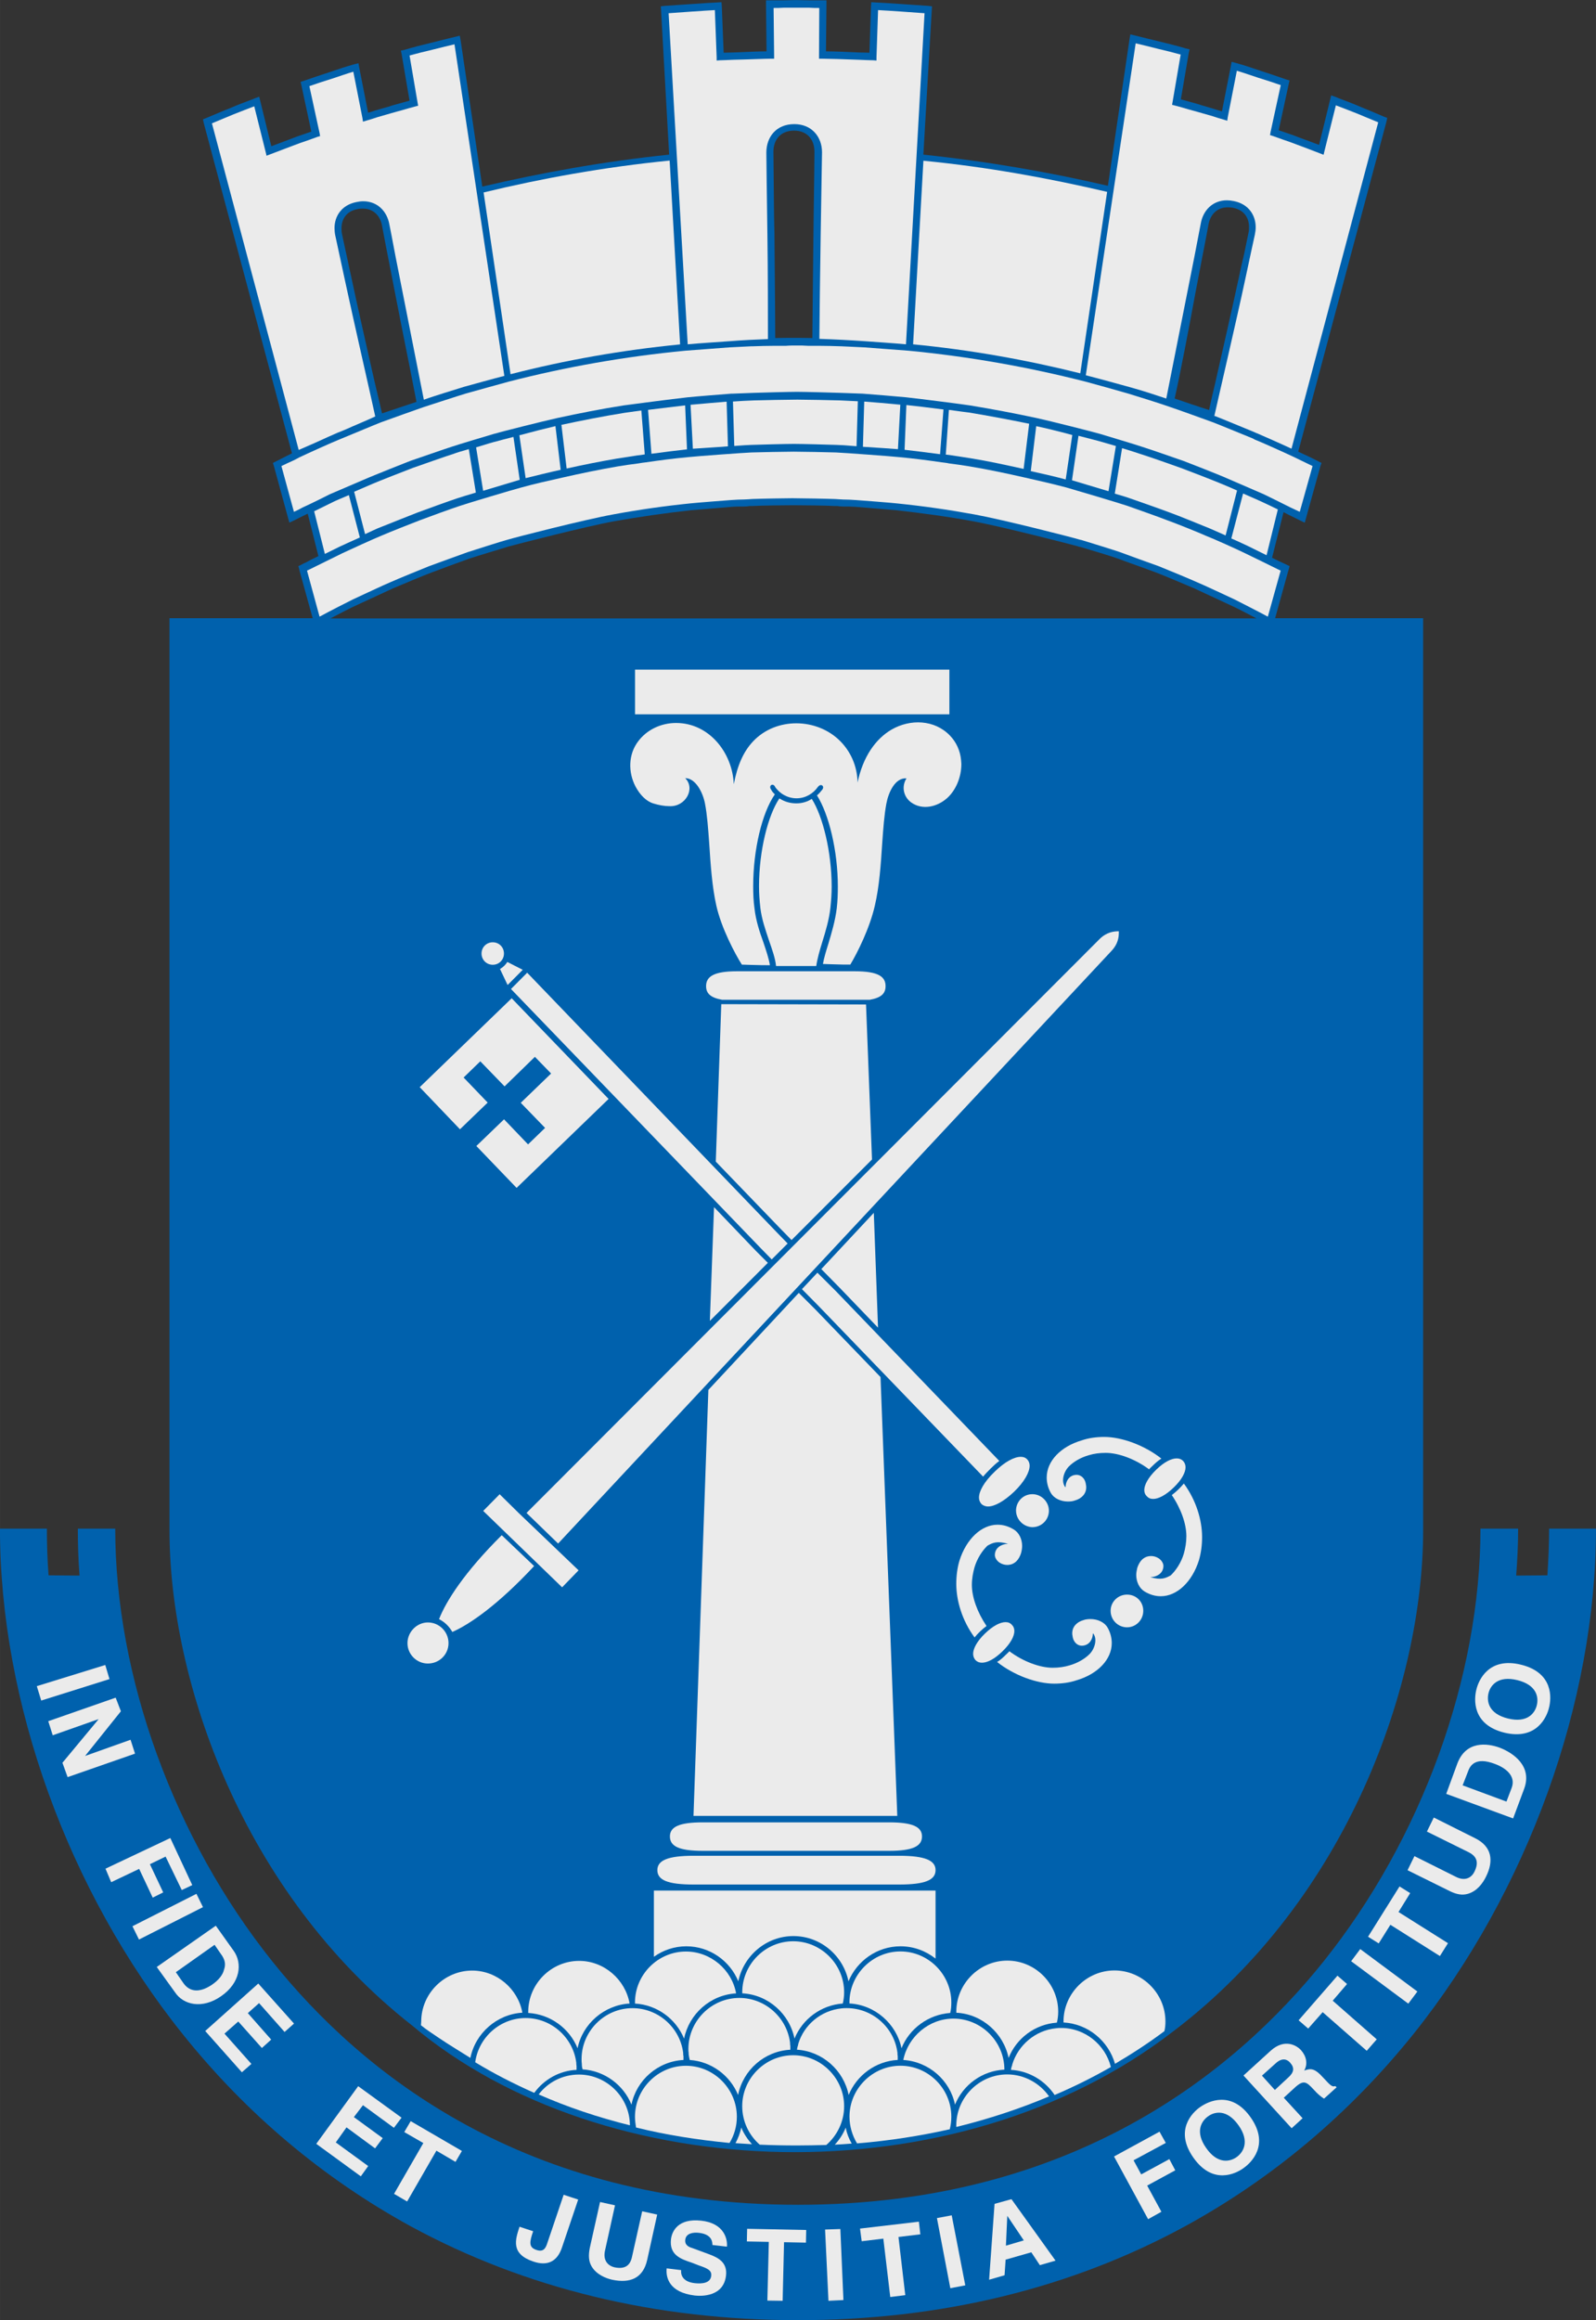 <?xml version="1.0" encoding="UTF-8"?>
<svg width="471.58" height="685.35" version="1.1" viewBox="0 0 36.36 52.843" xmlns="http://www.w3.org/2000/svg" xmlns:cc="http://creativecommons.org/ns#" xmlns:dc="http://purl.org/dc/elements/1.1/" xmlns:rdf="http://www.w3.org/1999/02/22-rdf-syntax-ns#">
 <rect x="0" y="0" width="36.36" height="52.843" fill="#333333" stroke="none"/>
 <g>
  <path d="m18.18 52.843c3.246 0 6.215-0.722 8.819-2.139 1.997-1.092 3.745-2.563 5.206-4.382 2.598-3.252 4.155-7.553 4.155-11.506h-1.068c0 0.353-0.016 0.711-0.039 1.063l-0.711 0.006c0.027-0.358 0.044-0.717 0.044-1.069h-0.858c0 3.372-1.335 7.059-3.577 9.86-2.023 2.525-5.741 5.539-11.972 5.539-6.235 0-9.952-3.014-11.972-5.539-2.242-2.802-3.582-6.489-3.582-9.86h-0.852c0 0.353 0.011 0.711 0.039 1.069l-0.706-0.006c-0.027-0.353-0.038-0.711-0.038-1.063h-1.069c0 3.953 1.552 8.254 4.158 11.506 1.454 1.819 3.207 3.29 5.198 4.382 2.61 1.418 5.579 2.139 8.824 2.139" fill="#0061ad" stroke-width=".82"/>
  <path d="m28.626 14.084c-0.215-0.114-0.483-0.251-0.579-0.293-0.143-0.066-0.703-0.328-0.847-0.394-0.143-0.06-0.716-0.304-0.863-0.358-0.114-0.041-0.483-0.179-0.722-0.262-0.071-0.03-0.131-0.048-0.162-0.06-0.13-0.048-0.649-0.203-0.846-0.262h-0.024l-0.025-0.012c-0.148-0.041-1.741-0.453-2.396-0.572-0.579-0.107-1.163-0.185-1.742-0.25-0.149-0.012-0.775-0.066-0.936-0.078-0.095-0.007-0.185-0.007-0.275-0.007-0.048 0-0.089-0.005-0.131-0.011h-0.06c-0.162-0.012-0.781-0.018-0.941-0.018-0.156 0-0.776 0.006-0.937 0.018h-0.066c-0.035 0.007-0.083 0.011-0.125 0.011-0.084 0-0.18 0-0.274 0.007-0.156 0.012-0.781 0.066-0.937 0.078-0.584 0.065-1.168 0.149-1.741 0.25-0.656 0.119-2.247 0.531-2.397 0.572-0.155 0.048-0.752 0.227-0.895 0.275-0.154 0.054-0.739 0.269-0.876 0.322-0.149 0.054-0.728 0.298-0.871 0.358l-0.853 0.394c-0.095 0.042-0.363 0.179-0.578 0.293zm-19.138-4.931c-0.071-0.376-0.195-1-0.315-1.596-0.12-0.613-0.244-1.24-0.327-1.674-0.018-0.094-0.037-0.19-0.054-0.274-0.048-0.244-0.078-0.417-0.089-0.471-0.042-0.232-0.203-0.387-0.435-0.387-0.035 0-0.077 0-0.125 0.012-0.25 0.047-0.363 0.226-0.363 0.435 0 0.042 0 0.089 0.011 0.131 0.012 0.066 0.066 0.304 0.138 0.638 0.024 0.119 0.053 0.249 0.083 0.387 0.119 0.565 0.303 1.37 0.458 2.06 0.078 0.352 0.179 0.757 0.233 1.001zm17.272-0.077c0.195 0.066 0.57 0.197 0.785 0.262 0.036-0.167 0.083-0.381 0.143-0.626 0.166-0.738 0.393-1.728 0.535-2.388 0.042-0.203 0.083-0.381 0.12-0.536l0.101-0.489c0.011-0.041 0.011-0.089 0.011-0.131 0-0.207-0.112-0.386-0.363-0.435-0.047-0.011-0.088-0.011-0.125-0.011-0.23 0-0.391 0.154-0.434 0.387-0.011 0.054-0.04 0.226-0.089 0.471-0.017 0.083-0.036 0.179-0.054 0.275-0.042 0.22-0.09 0.481-0.148 0.774-0.155 0.84-0.352 1.876-0.481 2.447m-9.099-1.377c0.28-0.006 0.566-0.006 0.845 0 0.006-0.608 0.018-1.865 0.03-2.823 0.012-0.726 0.018-1.316 0.018-1.418 0-0.28-0.166-0.483-0.464-0.483-0.31 0-0.471 0.209-0.471 0.483 0 0.096 0.006 0.548 0.011 1.132 0 0.232 0.007 0.482 0.012 0.738 0.006 0.792 0.018 1.853 0.018 2.37m11.386 6.382h3.375v20.775c0 3.467-1.7 8.376-5.683 11.402-4.978 3.854-12.998 3.538-17.344-0.12-3.877-3.037-5.534-7.864-5.534-11.282v-20.775h3.262l-0.292-1.056-0.025-0.101-0.012-0.025 0.126-0.066c0.011-0.006 0.024-0.011 0.041-0.018 0.078-0.042 0.18-0.096 0.293-0.148l-0.244-0.967-0.036 0.018c-0.125 0.06-0.233 0.113-0.28 0.138l-0.102 0.048-0.03-0.107-0.322-1.181-0.023-0.071 0.071-0.036c0.071-0.035 0.22-0.113 0.363-0.184l-2.01-7.524-0.017-0.083 0.077-0.03c0.185-0.077 0.364-0.155 0.549-0.227 0.161-0.071 0.322-0.131 0.483-0.191 0.024-0.011 0.048-0.017 0.072-0.03l0.101-0.036 0.024 0.102 0.251 1.026c0.149-0.053 0.292-0.113 0.44-0.166 0.107-0.043 0.21-0.078 0.317-0.114 0.052-0.018 0.101-0.035 0.154-0.053l-0.226-1.056-0.018-0.078 0.077-0.024c0.185-0.066 0.382-0.131 0.567-0.191 0.191-0.066 0.381-0.13 0.578-0.185l0.096-0.024 0.017 0.096 0.203 1.031c0.054-0.017 0.107-0.029 0.156-0.048 0.102-0.03 0.202-0.06 0.31-0.089 0.083-0.03 0.173-0.053 0.262-0.077 0.072-0.018 0.143-0.042 0.216-0.06l-0.18-1.056-0.018-0.084 0.084-0.018c0.197-0.06 0.387-0.107 0.584-0.155 0.102-0.024 0.192-0.048 0.287-0.072 0.095-0.023 0.19-0.048 0.292-0.071l0.095-0.024 0.019 0.102 0.494 3.335c1.324-0.311 2.748-0.572 4.257-0.728l-0.184-3.288-0.006-0.089 0.089-0.011c0.203-0.011 0.996-0.071 1.199-0.078l0.095-0.006 0.007 0.095 0.042 1.056c0.059 0 0.137-0.006 0.226-0.006 0.251-0.011 0.572-0.025 0.751-0.025l-0.012-1.067v-0.095h0.394c0.095 0 0.196-0.006 0.298-0.006 0.096 0 0.197 0.006 0.298 0.006h0.387v0.095l-0.011 1.067c0.179 0 0.489 0.013 0.739 0.025 0.096 0 0.185 0.006 0.251 0.006l0.036-1.056 0.006-0.095 0.095 0.006c0.203 0.007 0.996 0.066 1.2 0.078l0.089 0.011-0.006 0.089-0.191 3.288c1.484 0.156 2.898 0.405 4.204 0.71l0.494-3.347 0.017-0.102 0.096 0.023c0.102 0.025 0.198 0.049 0.294 0.073 0.095 0.023 0.19 0.047 0.292 0.071 0.196 0.048 0.387 0.095 0.584 0.154l0.084 0.019-0.019 0.084-0.18 1.055c0.073 0.018 0.144 0.042 0.215 0.06 0.09 0.025 0.18 0.048 0.262 0.077 0.107 0.03 0.204 0.06 0.305 0.09 0.048 0.018 0.101 0.03 0.154 0.048l0.203-1.032 0.017-0.096 0.095 0.024c0.198 0.054 0.388 0.12 0.581 0.185 0.184 0.06 0.38 0.125 0.565 0.191l0.079 0.023-0.019 0.084-0.228 1.051c0.054 0.017 0.102 0.034 0.157 0.053 0.107 0.035 0.208 0.071 0.315 0.114 0.15 0.052 0.299 0.112 0.448 0.166l0.251-1.026 0.024-0.101 0.102 0.035c0.024 0.011 0.048 0.018 0.071 0.03 0.162 0.06 0.322 0.12 0.485 0.191 0.179 0.071 0.357 0.149 0.542 0.227l0.078 0.03-0.018 0.084-2.01 7.517c0.155 0.071 0.311 0.143 0.46 0.221l0.071 0.036-0.025 0.071-0.357 1.289-0.101-0.048c-0.054-0.025-0.161-0.078-0.28-0.138-0.036-0.018-0.066-0.035-0.102-0.054l-0.262 1.039c0.107 0.053 0.207 0.102 0.273 0.131l0.127 0.06-0.037 0.131-0.292 1.05z" fill="#0061ad" stroke-width=".82"/>
  <g fill="#ebebeb">
   <path d="m18.159 8.924c-0.172 0-0.833 0.018-0.999 0.024-0.155 0.006-0.31 0.011-0.471 0.018h-0.03c-0.167 0.012-0.834 0.066-0.994 0.083-0.334 0.037-1.298 0.162-1.459 0.185-0.506 0.078-1.006 0.179-1.506 0.286-0.321 0.071-1.291 0.315-1.452 0.363-0.161 0.048-0.797 0.237-0.958 0.292-0.155 0.048-0.78 0.268-0.94 0.321-0.155 0.06-0.768 0.304-0.922 0.369-0.155 0.066-0.762 0.328-0.917 0.393-0.094 0.048-0.38 0.192-0.612 0.298-0.077 0.042-0.148 0.078-0.203 0.101l-0.285-1.042c0.095-0.048 0.19-0.089 0.291-0.136 0.036-0.019 0.071-0.036 0.113-0.06 0.149-0.072 0.768-0.352 0.922-0.412 0.162-0.065 0.786-0.328 0.941-0.388 0.161-0.059 0.958-0.344 0.964-0.344 0.161-0.053 0.803-0.262 0.964-0.31 0.161-0.048 0.816-0.226 0.988-0.274 1.297-0.334 2.637-0.571 4.012-0.703 0.166-0.011 0.851-0.066 1.018-0.077 0.166-0.006 0.321-0.018 0.488-0.024h0.03c0.166-0.006 0.339-0.011 0.507-0.011h0.256c0.083-0.007 0.172-0.007 0.255-0.007 0.077 0 0.162 0 0.25 0.007h0.25c0.173 0 0.345 0.006 0.512 0.011 0.173 0.006 0.345 0.018 0.512 0.024 0.172 0.011 0.85 0.066 1.018 0.077 1.376 0.132 2.715 0.37 4.024 0.703 0.162 0.042 0.817 0.226 0.981 0.274 0.162 0.048 0.804 0.25 0.965 0.31 0.095 0.03 0.804 0.285 0.964 0.344 0.143 0.054 0.661 0.269 0.882 0.358 0.022 0.012 0.047 0.018 0.058 0.03 0.155 0.06 0.773 0.339 0.923 0.412 0.137 0.066 0.273 0.131 0.404 0.196l-0.292 1.042c-0.052-0.023-0.125-0.059-0.203-0.095-0.226-0.112-0.511-0.256-0.614-0.304-0.148-0.065-0.754-0.327-0.908-0.393-0.15-0.065-0.769-0.309-0.929-0.369-0.155-0.053-0.786-0.274-0.941-0.321-0.16-0.055-0.797-0.244-0.952-0.292-0.166-0.048-1.126-0.292-1.453-0.363-0.499-0.107-1.006-0.203-1.512-0.286-0.148-0.024-1.118-0.148-1.453-0.185-0.166-0.017-0.826-0.071-0.993-0.083-0.167-0.007-0.339-0.012-0.501-0.018-0.166-0.006-0.832-0.024-0.994-0.024" stroke-width=".82"/>
   <path d="m18.083 11.347c-0.155 0-0.78 0.011-0.94 0.018-0.066 0.007-0.125 0.007-0.191 0.011-0.089 0-0.19 0.006-0.285 0.012-0.155 0.011-0.779 0.06-0.94 0.077-0.59 0.06-1.173 0.143-1.75 0.25-0.667 0.12-2.262 0.53-2.417 0.578-0.154 0.041-0.749 0.233-0.898 0.28-0.156 0.055-0.744 0.269-0.887 0.322-0.149 0.059-0.733 0.298-0.876 0.363-0.148 0.06-0.714 0.328-0.857 0.393-0.125 0.06-0.553 0.28-0.762 0.394l-0.286-1.048c0.196-0.096 0.679-0.335 0.81-0.399 0.148-0.071 0.731-0.335 0.874-0.393 0.149-0.066 0.75-0.305 0.893-0.358 0.155-0.06 0.763-0.28 0.911-0.327 0.155-0.054 1.232-0.376 1.394-0.417 0.303-0.084 0.618-0.154 0.934-0.225 0.422-0.096 0.851-0.185 1.273-0.257 0.149-0.024 0.304-0.048 0.458-0.066 0.06-0.012 0.113-0.018 0.173-0.025 0.321-0.047 0.636-0.089 0.958-0.118 0.161-0.018 1.286-0.102 1.446-0.107 0.166-0.006 0.804-0.018 0.964-0.018 0.155 0 0.804 0.012 0.964 0.018 0.161 0.006 1.291 0.089 1.446 0.107 0.322 0.03 0.643 0.071 0.965 0.118 0.052 0.007 0.112 0.012 0.166 0.025 0.155 0.018 0.303 0.042 0.458 0.066 0.428 0.071 0.851 0.161 1.274 0.257 0.315 0.071 0.624 0.142 0.94 0.225 0.149 0.042 1.232 0.363 1.386 0.417 0.15 0.053 0.757 0.267 0.904 0.327 0.156 0.053 0.751 0.292 0.894 0.358 0.154 0.058 0.738 0.321 0.881 0.393 0.138 0.065 0.62 0.303 0.816 0.399l-0.292 1.048c-0.208-0.113-0.643-0.334-0.761-0.394-0.143-0.065-0.709-0.333-0.858-0.393-0.143-0.066-0.72-0.304-0.868-0.363-0.149-0.053-0.744-0.267-0.887-0.322-0.137-0.047-0.655-0.208-0.85-0.267-0.019-0.006-0.038-0.012-0.049-0.012-0.153-0.048-1.755-0.458-2.416-0.578-0.585-0.107-1.167-0.19-1.757-0.25-0.153-0.017-0.779-0.066-0.94-0.077-0.096-0.007-0.191-0.012-0.286-0.012-0.06-0.005-0.125-0.005-0.184-0.011-0.161-0.007-0.785-0.018-0.946-0.018" stroke-width=".82"/>
   <path d="m12.715 35.155-0.72-0.697 13.054-13.069c0.161-0.161 0.327-0.179 0.44-0.179v0.03c0 0.107-0.019 0.262-0.167 0.417z" stroke-width=".82"/>
   <path d="m18.611 18.117c0.048-0.042 0.089-0.089 0.125-0.136 0.054-0.078-0.035-0.143-0.095-0.066 0 0-0.006 0-0.006 0.005-0.107 0.155-0.285 0.262-0.488 0.262s-0.387-0.107-0.494-0.267v-0.007c-0.059-0.083-0.149-0.005-0.083 0.079 0 0.006 0.006 0.006 0.006 0.011 0.018 0.036 0.048 0.066 0.077 0.094-0.292 0.417-0.494 1.264-0.494 2.092 0 0.166 0.006 0.339 0.03 0.506 0.03 0.275 0.119 0.542 0.203 0.774 0.066 0.197 0.125 0.371 0.148 0.519-0.095 0-0.25 0-0.394-0.006-0.077 0-0.143-0.006-0.196-0.006h-0.048c-0.154-0.239-0.471-0.84-0.583-1.347-0.096-0.429-0.131-0.935-0.161-1.405-0.024-0.339-0.048-0.667-0.096-0.912-0.047-0.255-0.213-0.584-0.452-0.584 0.239 0.234 0.011 0.655-0.357 0.638-0.119 0-0.244-0.024-0.362-0.06-0.167-0.048-0.31-0.196-0.412-0.386-0.172-0.329-0.166-0.734 0.06-1.031 0.196-0.262 0.518-0.418 0.863-0.418 0.756 0 1.286 0.68 1.315 1.395 0.084-0.435 0.221-0.745 0.441-0.977 0.524-0.555 1.452-0.537 1.982-0.007 0.221 0.221 0.398 0.554 0.398 0.977l-0.006-0.007c0.125-0.626 0.429-1.024 0.774-1.227 0.429-0.251 0.988-0.233 1.339 0.136 0.138 0.143 0.232 0.34 0.251 0.561 0 0.023 0.006 0.053 0.006 0.083 0 0.31-0.131 0.602-0.322 0.775-0.225 0.202-0.564 0.285-0.821 0.101-0.166-0.119-0.232-0.351-0.107-0.549-0.262-0.017-0.412 0.323-0.459 0.578-0.048 0.257-0.071 0.572-0.095 0.912-0.03 0.471-0.066 0.977-0.166 1.405-0.12 0.525-0.399 1.078-0.56 1.347-0.077 0-0.25 0-0.405-0.007-0.076 0-0.155-0.007-0.207-0.007h-0.012c0.024-0.137 0.071-0.291 0.125-0.464 0.071-0.238 0.155-0.518 0.19-0.804 0.019-0.161 0.025-0.327 0.025-0.494 0-0.809-0.203-1.65-0.476-2.079" stroke-width=".82"/>
   <path d="m18.044 16.269h-3.577v-1.018h7.162v1.018z"/>
   <g stroke-width=".82">
    <path d="m9.656 9.105c-0.149-0.757-0.47-2.383-0.643-3.253-0.071-0.387-0.13-0.673-0.143-0.744-0.053-0.292-0.268-0.524-0.595-0.524-0.048 0-0.101 0.006-0.155 0.018-0.334 0.066-0.499 0.316-0.499 0.594 0 0.054 0.006 0.114 0.017 0.167 0.018 0.089 0.107 0.494 0.221 1.025 0.196 0.917 0.548 2.447 0.69 3.097l-0.173 0.078-0.357 0.154c-0.143 0.066-0.28 0.12-0.339 0.143-0.084 0.036-0.298 0.132-0.506 0.227l-0.369 0.161-1.977-7.439c0.162-0.066 0.328-0.138 0.488-0.203 0.162-0.066 0.322-0.125 0.476-0.185l0.262 1.049 0.018 0.077 0.077-0.03c0.173-0.066 0.357-0.137 0.535-0.203 0.107-0.042 0.209-0.077 0.316-0.113 0.078-0.03 0.155-0.053 0.232-0.084l0.06-0.017-0.011-0.066-0.233-1.072c0.167-0.06 0.334-0.114 0.507-0.167 0.166-0.054 0.327-0.113 0.494-0.162l0.209 1.061 0.011 0.077 0.078-0.024c0.083-0.024 0.166-0.048 0.25-0.078 0.102-0.03 0.203-0.059 0.309-0.089 0.084-0.024 0.167-0.048 0.256-0.071 0.102-0.03 0.203-0.06 0.298-0.084l0.066-0.017-0.012-0.066-0.184-1.078c0.172-0.048 0.339-0.089 0.518-0.131 0.094-0.023 0.19-0.048 0.285-0.071 0.071-0.017 0.148-0.034 0.221-0.053l1.136 7.552c-0.238 0.06-0.774 0.209-0.922 0.25-0.148 0.048-0.703 0.214-0.911 0.293"/>
    <path d="m27.665 9.475c0.143-0.638 0.506-2.186 0.703-3.11 0.112-0.529 0.202-0.935 0.221-1.024 0.011-0.053 0.018-0.113 0.018-0.166 0-0.28-0.167-0.53-0.501-0.596-0.052-0.011-0.107-0.017-0.154-0.017-0.327 0-0.543 0.232-0.595 0.524-0.011 0.072-0.071 0.357-0.143 0.744-0.174 0.87-0.494 2.496-0.644 3.247-0.268-0.089-0.541-0.18-0.822-0.257-0.171-0.048-0.826-0.227-0.993-0.268-0.007 0-0.012-0.006-0.018-0.006l1.136-7.559c0.073 0.018 0.15 0.036 0.221 0.053 0.096 0.024 0.191 0.048 0.287 0.072 0.178 0.041 0.344 0.083 0.517 0.131l-0.184 1.078-0.012 0.066 0.066 0.017c0.095 0.024 0.196 0.054 0.298 0.084 0.089 0.024 0.172 0.048 0.256 0.071 0.107 0.03 0.208 0.06 0.31 0.089 0.084 0.03 0.166 0.053 0.249 0.077l0.078 0.025 0.011-0.077 0.208-1.061c0.168 0.048 0.327 0.107 0.494 0.161 0.172 0.053 0.34 0.107 0.506 0.166l-0.233 1.072-0.011 0.066 0.06 0.019c0.077 0.029 0.154 0.052 0.233 0.083 0.107 0.035 0.207 0.071 0.315 0.113 0.18 0.066 0.363 0.137 0.535 0.203l0.077 0.03 0.018-0.077 0.262-1.049c0.155 0.06 0.315 0.119 0.476 0.184 0.162 0.066 0.328 0.137 0.489 0.203l-1.976 7.433c-0.239-0.112-0.661-0.297-0.786-0.351-0.017-0.006-0.035-0.012-0.058-0.025-0.221-0.089-0.745-0.309-0.887-0.363-0.006 0-0.019-0.006-0.025-0.006"/>
    <path d="m21.314 44.608c-0.221-0.173-0.494-0.28-0.798-0.28-0.535 0-0.993 0.333-1.186 0.798-0.118-0.584-0.636-1.031-1.254-1.031-0.619 0-1.137 0.448-1.256 1.031-0.19-0.465-0.649-0.798-1.185-0.798-0.273 0-0.53 0.089-0.738 0.239v-1.508h6.417z"/>
   </g>
   <path d="m17.944 28.321-0.363 0.363-0.256-0.262-5.684-5.897 0.369-0.371 5.684 5.91z"/>
   <g stroke-width=".82">
    <path d="m15.891 42.266h4.595c0.59 0 0.828 0.107 0.828 0.327 0 0.226-0.239 0.328-0.828 0.328h-4.684c-0.594 0-0.826-0.102-0.826-0.328 0-0.22 0.232-0.327 0.826-0.327z"/>
    <path d="m18.667 7.717c0.006-0.99 0.054-3.998 0.06-4.241v-0.011c0-0.346-0.233-0.638-0.631-0.638-0.417 0-0.637 0.298-0.637 0.649 0 0.131 0.011 0.966 0.024 1.87 0.012 0.822 0.012 1.883 0.012 2.377-0.292 0.011-0.578 0.024-0.87 0.048-0.154 0.012-0.726 0.048-0.958 0.071l-0.435-7.541c0.244-0.017 0.81-0.059 1.054-0.071l0.041 1.077v0.072l0.071-0.006c0.06 0 0.179-0.007 0.321-0.012 0.31-0.006 0.715-0.024 0.846-0.024h0.071v-0.071l-0.012-1.084c0.071 0 0.148 0 0.226-0.006h0.59c0.077 0.006 0.154 0.006 0.225 0.006l-0.006 1.084v0.071h0.066c0.13 0 0.518 0.012 0.828 0.024 0.148 0.006 0.279 0.012 0.344 0.012l0.071 0.006v-0.072l0.036-1.077c0.25 0.012 0.815 0.054 1.059 0.071l-0.423 7.541c-0.244-0.024-0.785-0.059-0.94-0.071-0.345-0.024-0.691-0.042-1.036-0.053"/>
    <path d="m20.256 42.154h-4.245c-0.535 0-0.749-0.101-0.749-0.328 0-0.221 0.215-0.321 0.749-0.321h4.245c0.53 0 0.749 0.1 0.749 0.321 0 0.227-0.22 0.328-0.749 0.328"/>
   </g>
   <path d="m16.138 31.656 2.06-2.21 0.375 0.375 1.487 1.542 0.382 9.995h-4.643z"/>
   <g stroke-width=".82">
    <path d="m11.017 4.383c1.31-0.316 2.739-0.578 4.239-0.726l0.238 4.187c-1.322 0.13-2.613 0.357-3.863 0.679z"/>
    <path d="m18.27 29.361 0.352-0.375 0.417 0.416 3.727 3.872c-0.066 0.048-0.125 0.102-0.191 0.167-0.065 0.066-0.125 0.125-0.178 0.19l-3.745-3.883z"/>
    <path d="m21.037 3.661c1.478 0.143 2.888 0.405 4.186 0.709l-0.612 4.133c-1.24-0.31-2.513-0.535-3.809-0.661z"/>
   </g>
   <path d="m13.865 25.029-2.096 2.026-0.917-0.954 0.631-0.608 0.547 0.571 0.388-0.375-0.554-0.572 0.691-0.667-0.369-0.38-0.691 0.673-0.553-0.571-0.38 0.369 0.548 0.571-0.631 0.608-0.917-0.959 2.095-2.025z"/>
   <path d="m19.472 22.121c0.543 0 0.703 0.125 0.703 0.339 0 0.161-0.09 0.262-0.358 0.31h-3.368c-0.268-0.048-0.363-0.149-0.363-0.31 0-0.214 0.167-0.339 0.703-0.339z" stroke-width=".82"/>
   <path d="m19.866 26.408-1.833 1.835-0.251-0.257-1.475-1.53 0.125-3.586 3.298 0.007z"/>
   <g stroke-width=".82">
    <path d="m19.514 10.163c-0.219-0.019-0.398-0.03-0.458-0.03-0.161-0.006-0.809-0.023-0.97-0.023-0.162 0-0.804 0.017-0.971 0.023-0.053 0-0.203 0.011-0.387 0.024l-0.03-1.012h0.006c0.155-0.012 0.31-0.019 0.465-0.025 0.166-0.006 0.826-0.018 0.994-0.018 0.161 0 0.822 0.012 0.987 0.018 0.125 0.006 0.263 0.012 0.393 0.019z"/>
    <path d="m27.922 12.195c-0.155-0.071-0.298-0.13-0.363-0.16-0.148-0.06-0.744-0.304-0.899-0.358-0.156-0.06-0.763-0.274-0.917-0.327-0.048-0.018-0.18-0.06-0.346-0.107l0.166-1.036c0.18 0.053 0.339 0.107 0.412 0.131 0.159 0.048 0.785 0.267 0.934 0.322 0.162 0.059 0.774 0.297 0.928 0.363 0.059 0.023 0.198 0.083 0.346 0.148z"/>
    <path d="m10.841 11.219c-0.203 0.059-0.369 0.113-0.423 0.13-0.149 0.048-0.762 0.269-0.916 0.328-0.143 0.054-0.751 0.298-0.9 0.357-0.052 0.024-0.16 0.071-0.285 0.131l-0.249-0.965c0.179-0.077 0.345-0.149 0.416-0.179 0.149-0.066 0.763-0.303 0.917-0.363 0.154-0.054 0.78-0.275 0.934-0.322 0.06-0.024 0.197-0.066 0.345-0.107z"/>
    <path d="m26.459 33.22c-0.066 0.041-0.131 0.095-0.197 0.161-0.03 0.03-0.06 0.054-0.083 0.084-0.321-0.238-0.702-0.375-0.988-0.375-0.143 0-0.268 0.017-0.386 0.053-0.185 0.053-0.347 0.148-0.453 0.256-0.125 0.125-0.185 0.357-0.077 0.477 0.006-0.167 0.102-0.286 0.255-0.286 0.084 0 0.191 0.066 0.21 0.226 0.006 0.024 0.006 0.042 0.006 0.06 0 0.148-0.107 0.256-0.257 0.298-0.047 0.018-0.101 0.024-0.16 0.024-0.162 0-0.321-0.071-0.393-0.203-0.066-0.118-0.09-0.238-0.09-0.345 0-0.369 0.315-0.703 0.798-0.845 0.156-0.054 0.334-0.078 0.512-0.078 0.394 0 0.912 0.185 1.304 0.494"/>
    <path d="m22.716 37.853c0.066-0.041 0.13-0.095 0.195-0.161 0.03-0.03 0.06-0.053 0.084-0.084 0.321 0.239 0.702 0.376 0.987 0.376 0.143 0 0.267-0.019 0.387-0.055 0.184-0.053 0.345-0.148 0.453-0.256 0.124-0.125 0.184-0.357 0.077-0.476-0.006 0.166-0.102 0.285-0.257 0.285-0.083 0-0.189-0.066-0.208-0.226-0.006-0.024-0.006-0.042-0.006-0.059 0-0.149 0.107-0.257 0.255-0.298 0.048-0.018 0.102-0.024 0.162-0.024 0.161 0 0.321 0.071 0.393 0.203 0.066 0.12 0.09 0.239 0.09 0.345 0 0.369-0.316 0.703-0.798 0.845-0.156 0.054-0.334 0.078-0.513 0.078-0.392 0-0.91-0.184-1.302-0.494"/>
    <path d="m19.202 45.631c-0.5 0.036-0.922 0.357-1.102 0.799-0.112-0.561-0.6-1.001-1.19-1.031v-0.024c0-0.637 0.523-1.162 1.161-1.162 0.636 0 1.16 0.525 1.16 1.162 0 0.089-0.011 0.171-0.03 0.255"/>
    <path d="m21.649 45.846c-0.498 0.035-0.933 0.357-1.111 0.804-0.114-0.554-0.603-0.989-1.186-1.02v-0.023c0-0.637 0.525-1.162 1.161-1.162 0.637 0 1.16 0.525 1.16 1.162 0 0.084-0.006 0.161-0.025 0.239"/>
    <path d="m24.077 46.067c-0.498 0.035-0.922 0.357-1.099 0.804-0.114-0.56-0.602-1.001-1.191-1.03v-0.025c0-0.637 0.525-1.162 1.161-1.162 0.637 0 1.16 0.525 1.16 1.162 0 0.09-0.011 0.173-0.03 0.251"/>
    <path d="m15.571 46.833v0.084c-0.583 0.03-1.072 0.458-1.185 1.018-0.178-0.447-0.612-0.773-1.113-0.804-0.012-0.036-0.018-0.078-0.018-0.119v-0.007c-0.006-0.035-0.006-0.071-0.006-0.106 0-0.638 0.524-1.162 1.16-1.162 0.59 0 1.084 0.446 1.155 1.018 0 0.025 0 0.049 0.006 0.079"/>
    <path d="m18.005 46.6v0.084c-0.59 0.03-1.078 0.464-1.19 1.031-0.179-0.441-0.602-0.763-1.101-0.798-0.012-0.043-0.018-0.084-0.025-0.132v-0.03c-0.006-0.03-0.006-0.06-0.006-0.089 0-0.638 0.524-1.162 1.161-1.162 0.589 0 1.084 0.448 1.155 1.019 0 0.023 0 0.048 0.006 0.077"/>
    <path d="m25.402 47.004c-0.148-0.518-0.612-0.911-1.173-0.941v-0.022c0-0.638 0.525-1.163 1.161-1.163 0.637 0 1.161 0.525 1.161 1.163 0 0.076-0.006 0.148-0.024 0.22-0.358 0.268-0.732 0.512-1.126 0.744"/>
    <path d="m18.826 48.853c-0.226 0.006-0.453 0.011-0.679 0.011-0.285 0-0.566-0.006-0.839-0.018-0.244-0.213-0.399-0.53-0.399-0.876 0-0.636 0.524-1.161 1.161-1.161s1.161 0.525 1.161 1.161c0 0.353-0.16 0.668-0.405 0.882"/>
    <path d="m9.59 46.127c0-0.007 0.006-0.078 0.006-0.084 0-0.637 0.525-1.162 1.161-1.162 0.566 0 1.048 0.423 1.143 0.959-0.583 0.035-1.071 0.47-1.184 1.03-0.203-0.13-0.476-0.291-0.715-0.453-0.137-0.095-0.274-0.179-0.411-0.291"/>
    <path d="m16.77 45.4c-0.59 0.035-1.072 0.47-1.185 1.031-0.184-0.447-0.612-0.769-1.119-0.799v-0.023c0-0.637 0.524-1.162 1.161-1.162 0.565 0 1.048 0.417 1.143 0.954"/>
    <path d="m20.579 46.917c0.107-0.53 0.583-0.942 1.142-0.942 0.637 0 1.161 0.525 1.161 1.162-0.507 0.025-0.941 0.346-1.125 0.798-0.112-0.553-0.595-0.981-1.178-1.018"/>
    <path d="m14.343 45.631c-0.584 0.036-1.071 0.465-1.185 1.019-0.184-0.453-0.619-0.774-1.124-0.804v-0.024c0-0.638 0.524-1.162 1.16-1.162 0.571 0 1.054 0.429 1.149 0.97"/>
    <path d="m18.185 46.553c0.13-0.436 0.517-0.763 0.988-0.811 0.041-0.006 0.077-0.006 0.118-0.006 0.59 0 1.084 0.446 1.155 1.018 0 0.024 0 0.048 0.006 0.078v0.084c-0.506 0.029-0.934 0.351-1.118 0.798-0.113-0.561-0.596-0.995-1.178-1.031 0.005-0.03 0.011-0.066 0.023-0.095 0-0.012 0.007-0.024 0.007-0.035"/>
    <path d="m16.621 48.807c-0.744-0.072-1.452-0.184-2.131-0.352-0.012-0.077-0.024-0.161-0.024-0.244 0-0.638 0.524-1.162 1.16-1.162 0.637 0 1.161 0.524 1.161 1.162 0 0.214-0.059 0.417-0.166 0.595"/>
    <path d="m21.638 48.495c-0.667 0.149-1.375 0.262-2.113 0.322-0.107-0.179-0.172-0.387-0.172-0.608 0-0.637 0.524-1.161 1.161-1.161s1.159 0.524 1.159 1.161c0 0.095-0.011 0.19-0.035 0.285"/>
    <path d="m10.826 46.969c0.077-0.566 0.565-1.007 1.149-1.007 0.59 0 1.083 0.447 1.154 1.019 0 0.023 0 0.048 0.006 0.077v0.084c-0.393 0.018-0.744 0.221-0.964 0.524-0.471-0.209-0.922-0.44-1.345-0.697"/>
    <path d="m24.026 47.714c-0.214-0.322-0.577-0.548-0.995-0.572 0.007-0.035 0.011-0.065 0.025-0.095 0-0.012 0.006-0.018 0.006-0.03 0.131-0.435 0.524-0.775 0.994-0.822 0.042-0.007 0.077-0.007 0.121-0.007 0.541 0 1.005 0.382 1.131 0.889-0.406 0.233-0.835 0.447-1.281 0.637"/>
    <path d="m12.168 35.668c-0.827 0.888-1.47 1.328-1.863 1.501-0.071-0.125-0.172-0.226-0.303-0.292 0.161-0.411 0.577-1.067 1.428-1.912z"/>
   </g>
   <path d="m11.383 34.032 0.435 0.429 1.363 1.304-0.375 0.387-1.798-1.74z"/>
   <path d="m29.342 47.323c0.137-0.12 0.158-0.224 0.05-0.344-0.054-0.065-0.168-0.13-0.321 0.007l-0.321 0.288 0.294 0.326zm-1.013-0.052 0.619-0.564c0.326-0.294 0.603-0.114 0.694-0.011 0.12 0.136 0.157 0.309 0.071 0.462 0.142-0.049 0.229-0.066 0.434 0.163 0.162 0.174 0.201 0.217 0.272 0.19l0.033 0.027-0.288 0.26c-0.066-0.043-0.135-0.093-0.245-0.217-0.152-0.162-0.216-0.216-0.406-0.048l-0.266 0.244 0.429 0.467-0.25 0.228z" stroke-width=".82"/>
   <path d="m23.9 47.746c-0.661 0.28-1.363 0.512-2.114 0.697v-0.036c0-0.637 0.524-1.161 1.161-1.161 0.393 0 0.744 0.203 0.953 0.5" stroke-width=".82"/>
   <path d="m6.483 46.279-0.581-0.657-0.256 0.228 0.532 0.603-0.212 0.191-0.538-0.603-0.314 0.276 0.613 0.69-0.217 0.19-0.835-0.94 1.209-1.081 0.814 0.912z"/>
   <path d="m14.35 48.405c-0.738-0.184-1.429-0.417-2.078-0.703 0.208-0.275 0.542-0.453 0.917-0.453 0.637 0 1.161 0.525 1.161 1.156" stroke-width=".82"/>
   <path d="m8.974 48.462-0.705-0.515-0.207 0.271 0.657 0.479-0.174 0.233-0.651-0.478-0.244 0.343 0.738 0.538-0.168 0.234-1.015-0.74 0.955-1.313 0.988 0.717z"/>
   <path d="m1.099 39.201 1.536-0.536 0.119 0.31-0.816 1.018 1.036-0.369 0.102 0.316-1.536 0.535-0.118-0.327 0.826-0.995-1.047 0.369z"/>
   <path d="m2.403 42.56 1.477-0.698 0.5 1.072-0.239 0.113-0.369-0.762-0.357 0.173 0.303 0.642-0.239 0.12-0.309-0.655-0.637 0.303z"/>
   <g stroke-width=".82">
    <path d="m4.006 44.918 0.173 0.25c0.13 0.184 0.345 0.239 0.649 0.036 0.172-0.119 0.25-0.239 0.274-0.339 0.042-0.119 0.036-0.226-0.083-0.381l-0.131-0.19zm-0.435-0.119 1.345-0.94 0.411 0.577c0.196 0.28 0.155 0.721-0.292 1.03-0.429 0.298-0.857 0.197-1.047-0.089z"/>
    <path d="m33.608 41.867c0.38 0.19 0.429 0.511 0.244 0.88-0.07 0.142-0.201 0.326-0.412 0.386-0.131 0.038-0.261 0.011-0.407-0.06l-0.966-0.478 0.157-0.321 0.945 0.472c0.201 0.103 0.353 0.027 0.423-0.12 0.104-0.212 0.05-0.347-0.13-0.439l-0.954-0.472 0.157-0.32z"/>
    <path d="m23.32 10.68c-0.404-0.089-0.809-0.179-1.215-0.244-0.154-0.024-0.309-0.048-0.463-0.071-0.03-0.006-0.06-0.006-0.095-0.011l0.071-1.019c0.221 0.03 0.393 0.054 0.452 0.06 0.466 0.077 0.917 0.162 1.376 0.256z"/>
    <path d="m14.689 10.349c-0.059 0.011-0.113 0.018-0.172 0.024-0.155 0.024-0.31 0.048-0.459 0.071-0.386 0.066-0.774 0.143-1.149 0.227l-0.119-0.995c0.476-0.102 0.958-0.197 1.441-0.274 0.053-0.006 0.196-0.03 0.38-0.053z"/>
    <path d="m34.32 41.032 0.12-0.315c0.098-0.266-0.131-0.451-0.386-0.544-0.444-0.167-0.564 0.039-0.612 0.18l-0.12 0.309zm-1.372-0.176 0.253-0.69c0.197-0.521 0.674-0.467 0.962-0.363 0.326 0.125 0.749 0.429 0.56 0.939l-0.251 0.674z"/>
   </g>
   <path d="m31.365 46.447-0.228 0.261-1.004-0.88-0.33 0.374-0.218-0.189 0.885-1.016 0.218 0.19-0.326 0.38z"/>
   <path d="m32.988 44.257-0.184 0.293-1.128-0.712-0.266 0.424-0.243-0.152 0.717-1.145 0.243 0.152-0.266 0.43z"/>
   <g stroke-width=".82">
    <path d="m35.012 38.836c0.044-0.179 0-0.461-0.444-0.57-0.44-0.109-0.614 0.12-0.657 0.298-0.044 0.184 0 0.467 0.444 0.576 0.44 0.108 0.614-0.12 0.657-0.304m-1.377-0.356c0.05-0.212 0.282-0.749 1.02-0.565 0.74 0.184 0.69 0.765 0.635 0.977-0.048 0.212-0.282 0.749-1.02 0.57-0.738-0.184-0.69-0.765-0.635-0.982"/>
    <path d="m18.597 22.002h-0.917c-0.018-0.179-0.089-0.375-0.161-0.583-0.077-0.233-0.167-0.483-0.197-0.745-0.018-0.16-0.03-0.321-0.03-0.489 0-0.804 0.203-1.614 0.464-2.001 0.006 0.006 0.011 0.006 0.018 0.011 0.107 0.066 0.232 0.102 0.369 0.102 0.131 0 0.249-0.036 0.351-0.102 0.251 0.394 0.453 1.209 0.453 2.001 0 0.161-0.012 0.322-0.029 0.483-0.03 0.268-0.108 0.53-0.186 0.78-0.059 0.191-0.112 0.375-0.136 0.542"/>
    <path d="m28.174 49.128c0.151-0.108 0.303-0.353 0.043-0.722-0.266-0.375-0.543-0.315-0.694-0.206-0.152 0.108-0.305 0.352-0.044 0.722 0.261 0.375 0.543 0.315 0.695 0.206m-0.827-1.142c0.179-0.126 0.705-0.386 1.145 0.238 0.439 0.625 0.016 1.032-0.164 1.157-0.18 0.13-0.7 0.386-1.14-0.239-0.44-0.625-0.022-1.032 0.158-1.156"/>
    <path d="m14.744 51.471c-0.093 0.418-0.39 0.538-0.798 0.451-0.147-0.033-0.364-0.12-0.471-0.309-0.066-0.115-0.071-0.25-0.039-0.413l0.234-1.048 0.341 0.075-0.228 1.032c-0.048 0.218 0.06 0.343 0.217 0.38 0.234 0.048 0.353-0.038 0.396-0.229l0.234-1.047 0.342 0.075z"/>
   </g>
   <path d="m3.017 43.871 1.458-0.738 0.149 0.303-1.458 0.738z"/>
   <path d="m0.838 38.403 0.101 0.328 1.555-0.489-0.096-0.321z"/>
   <path d="m22.203 37.294c-0.286-0.388-0.417-0.84-0.417-1.222 0-0.184 0.024-0.363 0.071-0.524 0.155-0.494 0.5-0.822 0.869-0.822 0.12 0 0.239 0.03 0.369 0.108 0.12 0.071 0.191 0.22 0.191 0.375 0 0.06-0.011 0.113-0.025 0.167-0.023 0.071-0.058 0.136-0.107 0.184-0.107 0.102-0.262 0.107-0.382 0.03-0.071-0.048-0.107-0.119-0.107-0.172 0-0.156 0.131-0.25 0.299-0.257-0.251-0.071-0.347-0.024-0.467 0.042-0.118 0.113-0.236 0.292-0.296 0.494-0.035 0.126-0.06 0.257-0.06 0.4 0 0.274 0.12 0.619 0.334 0.936-0.096 0.071-0.191 0.16-0.274 0.262" stroke-width=".82"/>
   <path d="m26.97 33.787c0.285 0.387 0.416 0.84 0.416 1.221 0 0.185-0.024 0.364-0.071 0.525-0.154 0.494-0.5 0.822-0.869 0.822-0.12 0-0.239-0.03-0.369-0.107-0.12-0.072-0.191-0.221-0.191-0.376 0-0.059 0.012-0.112 0.024-0.166 0.025-0.072 0.06-0.138 0.107-0.184 0.108-0.102 0.262-0.107 0.381-0.03 0.071 0.048 0.107 0.119 0.107 0.173 0 0.155-0.131 0.25-0.298 0.256 0.251 0.071 0.345 0.024 0.465-0.041 0.12-0.114 0.238-0.292 0.298-0.495 0.035-0.125 0.058-0.256 0.058-0.398 0-0.275-0.118-0.62-0.332-0.936 0.096-0.071 0.19-0.162 0.274-0.262" stroke-width=".82"/>
   <path d="m22.917 51.146 0.407-0.12-0.376-0.559zm-0.031 0.674-0.352 0.102 0.124-1.728 0.385-0.107 1.004 1.4-0.357 0.103-0.195-0.293-0.585 0.168z"/>
   <path d="m9.275 50.14-0.298-0.174 0.667-1.157-0.434-0.25 0.146-0.249 1.167 0.679-0.146 0.249-0.435-0.255z"/>
   <path d="m32.291 45.358-0.207 0.276-1.302-0.966 0.207-0.277z"/>
   <path d="m26.459 50.374-0.303 0.169-0.776-1.428 1.036-0.565 0.143 0.256-0.734 0.396 0.174 0.321 0.641-0.348 0.135 0.255-0.64 0.348z"/>
   <path d="m20.624 52.273-0.342 0.043-0.158-1.33-0.493 0.059-0.038-0.288 1.341-0.157 0.033 0.288-0.498 0.06z"/>
   <path d="m15.518 51.703c-0.011 0.087 0.016 0.266 0.315 0.298 0.163 0.016 0.353 0 0.37-0.169 0.016-0.13-0.104-0.174-0.277-0.234l-0.168-0.065c-0.261-0.086-0.511-0.18-0.472-0.532 0.021-0.179 0.157-0.483 0.689-0.424 0.505 0.055 0.603 0.397 0.586 0.592l-0.331-0.038c0-0.071-0.011-0.244-0.308-0.277-0.131-0.016-0.294 0.011-0.31 0.157-0.016 0.125 0.087 0.169 0.158 0.189l0.385 0.142c0.223 0.082 0.418 0.195 0.385 0.484-0.054 0.489-0.565 0.472-0.711 0.456-0.597-0.071-0.662-0.424-0.641-0.619z" stroke-width=".82"/>
   <path d="m12.803 51.187c-0.108 0.326-0.336 0.429-0.652 0.321-0.521-0.174-0.412-0.5-0.315-0.793l0.31 0.103c-0.081 0.239-0.108 0.364 0.071 0.424 0.168 0.06 0.217-0.044 0.255-0.164l0.369-1.091 0.331 0.109z" stroke-width=".82"/>
   <path d="m16.172 30.084 0.095-2.591 0.964 1.007 0.262 0.262z"/>
   <path d="m17.83 52.402-0.348-0.005 0.033-1.337-0.5-0.01 0.006-0.288 1.346 0.027-0.006 0.288-0.499-0.01z"/>
   <path d="m19.907 27.623 0.096 2.615-0.876-0.911-0.416-0.423z"/>
   <g stroke-width=".82">
    <path d="m22.357 34.252c-0.035-0.042-0.054-0.089-0.054-0.143 0-0.143 0.114-0.357 0.357-0.59 0.232-0.227 0.446-0.339 0.595-0.339 0.059 0 0.107 0.017 0.148 0.059 0.035 0.042 0.054 0.084 0.054 0.143 0 0.143-0.114 0.363-0.357 0.596-0.232 0.22-0.446 0.333-0.589 0.333-0.066 0-0.114-0.023-0.155-0.059"/>
    <path d="m28.052 12.264 0.268-1.024c0.18 0.077 0.352 0.155 0.417 0.184 0.066 0.03 0.219 0.102 0.375 0.179l-0.257 1.043c-0.172-0.084-0.339-0.167-0.41-0.203-0.066-0.03-0.227-0.108-0.394-0.18"/>
    <path d="m7.948 11.277 0.25 0.964c-0.19 0.084-0.38 0.173-0.458 0.208-0.06 0.03-0.196 0.096-0.339 0.167l-0.244-0.971c0.179-0.089 0.363-0.179 0.435-0.214 0.059-0.03 0.203-0.09 0.357-0.155"/>
    <path d="m24.422 10.938 0.148-1.013c0.213 0.054 0.398 0.102 0.458 0.119 0.066 0.019 0.225 0.066 0.394 0.114l-0.168 1.03c-0.303-0.089-0.667-0.202-0.832-0.25"/>
    <path d="m24.429 9.907-0.15 1.013c-0.262-0.071-0.528-0.13-0.796-0.19l0.124-1.024c0.174 0.035 0.519 0.119 0.822 0.202"/>
    <path d="m11.975 10.891-0.143-0.977c0.285-0.077 0.619-0.162 0.822-0.209l0.119 0.995c-0.268 0.059-0.535 0.125-0.798 0.19"/>
    <path d="m11.697 9.951 0.143 0.977c-0.107 0.03-0.488 0.149-0.833 0.25l-0.161-0.989c0.19-0.059 0.386-0.119 0.463-0.136 0.055-0.018 0.203-0.054 0.388-0.102"/>
    <path d="m26.123 34.074c-0.037-0.036-0.054-0.084-0.054-0.137 0-0.119 0.089-0.286 0.273-0.465 0.185-0.179 0.347-0.256 0.465-0.256 0.06 0 0.108 0.018 0.149 0.06 0.036 0.041 0.053 0.089 0.053 0.143 0 0.113-0.083 0.28-0.268 0.458-0.184 0.178-0.35 0.262-0.47 0.262-0.059 0-0.107-0.018-0.148-0.066"/>
    <path d="m23.057 37.011c0.035 0.035 0.052 0.083 0.052 0.137 0 0.119-0.088 0.286-0.273 0.464-0.185 0.179-0.345 0.257-0.465 0.257-0.06 0-0.107-0.018-0.149-0.06-0.034-0.041-0.052-0.089-0.052-0.143 0-0.113 0.082-0.28 0.267-0.459 0.184-0.179 0.352-0.262 0.47-0.262 0.061 0 0.107 0.017 0.15 0.066"/>
    <path d="m20.608 10.244 0.041-1.019c0.179 0.018 0.53 0.06 0.845 0.101l-0.077 1.019c-0.274-0.035-0.535-0.071-0.809-0.101"/>
    <path d="m15.609 9.233 0.042 1.001c-0.268 0.029-0.536 0.065-0.81 0.101l-0.077-1c0.292-0.036 0.631-0.078 0.845-0.102"/>
    <path d="m9.748 37.888c-0.256 0-0.465-0.209-0.465-0.465s0.215-0.471 0.465-0.471c0.262 0 0.47 0.215 0.47 0.471s-0.208 0.465-0.47 0.465"/>
    <path d="m20.511 9.217-0.054 1.013c-0.15-0.011-0.489-0.036-0.798-0.054l0.03-1.03c0.162 0.011 0.583 0.047 0.822 0.071"/>
    <path d="m15.785 10.22-0.053-1.001c0.178-0.017 0.595-0.052 0.822-0.071l0.03 1.018c-0.285 0.019-0.613 0.043-0.798 0.054"/>
    <path d="m25.677 37.063c-0.208 0-0.375-0.167-0.375-0.376 0-0.203 0.166-0.369 0.375-0.369 0.209 0 0.369 0.161 0.369 0.369s-0.166 0.376-0.369 0.376"/>
    <path d="m23.147 34.388c0.011-0.202 0.172-0.357 0.369-0.357h0.017c0.203 0.007 0.363 0.18 0.363 0.376v0.011c-0.006 0.203-0.171 0.364-0.375 0.364h-0.011c-0.203-0.012-0.363-0.18-0.363-0.381z"/>
   </g>
   <path d="m21.345 50.518 0.305 1.597 0.341-0.065-0.309-1.595z"/>
   <path d="m11.226 21.973c-0.143 0-0.256-0.113-0.256-0.256 0-0.143 0.113-0.256 0.256-0.256s0.255 0.112 0.255 0.256c0 0.143-0.112 0.256-0.255 0.256" stroke-width=".82"/>
   <path d="m11.909 22.088-0.345 0.346-0.173-0.364c0.071-0.042 0.125-0.095 0.167-0.161z" stroke-width=".82"/>
   <path d="m18.797 50.779 0.077 1.623 0.341-0.017-0.07-1.618z"/>
   <path d="m16.756 48.812c0.06-0.113 0.107-0.232 0.131-0.357 0.059 0.143 0.143 0.268 0.244 0.381-0.125-0.006-0.25-0.018-0.375-0.024" stroke-width=".82"/>
   <path d="m19.018 48.846c0.107-0.113 0.19-0.244 0.249-0.388 0.025 0.131 0.071 0.25 0.137 0.363-0.13 0.011-0.256 0.019-0.386 0.025" stroke-width=".82"/>
  </g>
 </g>
</svg>
